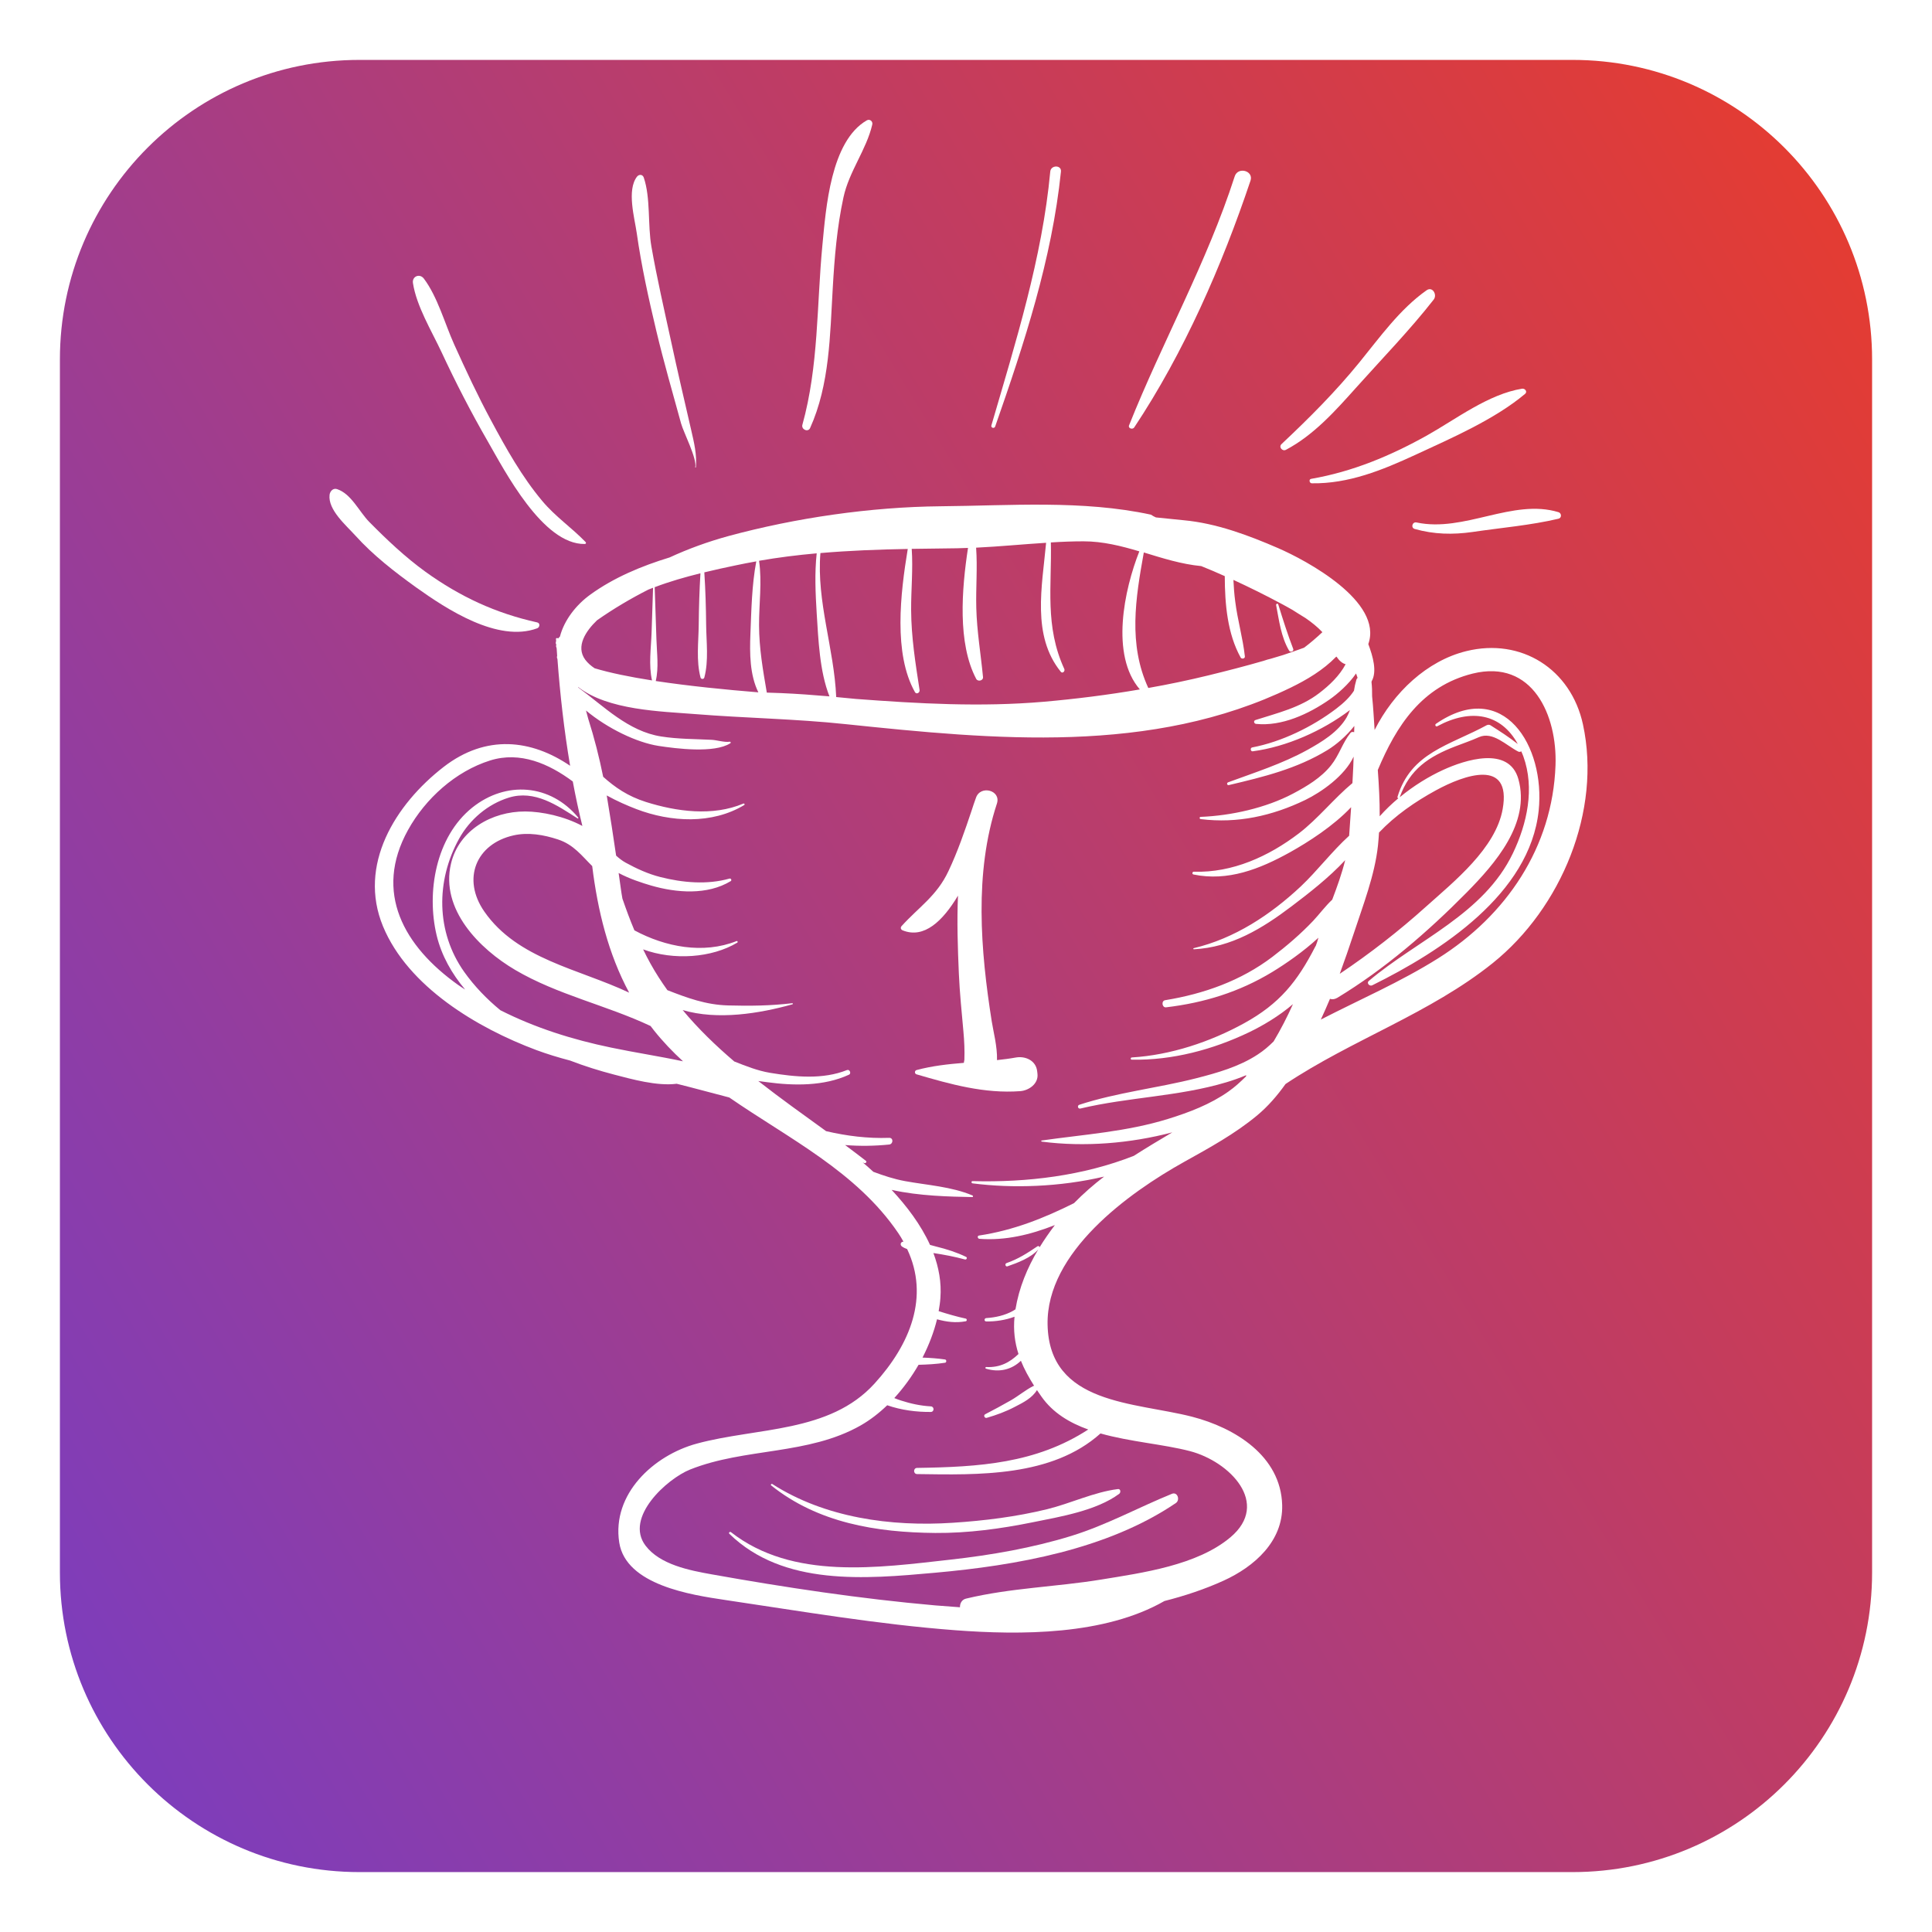 <svg width="129" height="129" viewBox="0 0 129 129" fill="none" xmlns="http://www.w3.org/2000/svg">
<g filter="url(#filter0_d)">
<path d="M105 0H24C12.954 0 4 8.954 4 20V101C4 112.046 12.954 121 24 121H105C116.046 121 125 112.046 125 101V20C125 8.954 116.046 0 105 0Z" fill="url(#paint0_linear)"/>
</g>
<path d="M105.694 48.368C104.893 44.677 101.58 42.571 97.909 43.475C95.275 44.122 93.051 46.233 91.783 48.74C91.731 48.002 91.696 47.246 91.616 46.491C91.621 46.165 91.61 45.85 91.575 45.541C91.581 45.524 91.581 45.501 91.587 45.484C91.956 44.843 91.673 43.83 91.362 43.006C92.365 40.162 87.219 37.415 85.334 36.596C83.352 35.738 81.214 34.937 79.041 34.737C78.447 34.685 77.814 34.605 77.18 34.548C77.059 34.496 76.949 34.433 76.851 34.365C72.281 33.375 67.429 33.764 62.795 33.804C58.139 33.849 53.12 34.576 48.63 35.795C47.253 36.173 45.95 36.648 44.711 37.22C42.821 37.798 40.989 38.565 39.421 39.698C38.459 40.391 37.669 41.415 37.387 42.502C37.346 42.548 37.3 42.588 37.26 42.634C37.225 42.577 37.116 42.594 37.122 42.668C37.122 42.714 37.127 42.76 37.133 42.8C37.093 42.897 37.104 42.989 37.151 43.069C37.151 43.075 37.151 43.075 37.151 43.075C37.133 43.092 37.116 43.115 37.127 43.149C37.139 43.195 37.156 43.24 37.168 43.292C37.179 43.458 37.191 43.624 37.202 43.796C37.179 43.853 37.179 43.916 37.214 43.99C37.214 43.99 37.214 43.996 37.22 43.996C37.398 46.365 37.663 48.757 38.067 51.132C35.479 49.37 32.459 49.015 29.624 51.206C26.38 53.719 23.884 57.765 25.573 61.851C27.244 65.891 31.883 68.644 35.802 70.109C36.54 70.383 37.295 70.612 38.061 70.812C39.023 71.184 40.015 71.493 41.006 71.751C42.153 72.049 43.87 72.535 45.184 72.363C46.36 72.655 47.518 72.976 48.694 73.279C52.681 76.032 57.188 78.229 59.972 82.327C60.104 82.521 60.219 82.71 60.323 82.905C60.306 82.91 60.283 82.91 60.26 82.916C60.11 82.962 60.104 83.139 60.219 83.225C60.323 83.299 60.444 83.357 60.571 83.402C62.069 86.573 60.784 89.755 58.387 92.387C55.384 95.689 50.555 95.3 46.538 96.387C43.634 97.171 40.844 99.758 41.346 102.991C41.79 105.841 46.169 106.494 48.382 106.825C53.488 107.581 58.635 108.462 63.787 108.851C68.126 109.177 73.745 109.195 77.75 106.9C79.099 106.556 80.418 106.122 81.692 105.544C83.755 104.605 85.674 102.911 85.611 100.496C85.524 97.206 82.447 95.334 79.6 94.596C75.762 93.606 70.051 93.806 69.947 88.444C69.855 83.62 75.335 79.66 79.07 77.577C80.764 76.632 82.435 75.723 83.934 74.481C84.671 73.868 85.288 73.147 85.835 72.38C90.29 69.41 95.477 67.671 99.678 64.3C104.248 60.626 106.945 54.131 105.694 48.368ZM92.007 56.46C92.036 56.174 92.059 55.882 92.077 55.59C93.16 54.446 94.497 53.524 95.869 52.775C97.782 51.727 100.934 50.623 100.335 54.016C99.874 56.637 97.096 58.852 95.223 60.529C93.419 62.154 91.477 63.665 89.455 65.021C89.783 64.128 90.094 63.23 90.388 62.337C91.005 60.454 91.794 58.44 92.007 56.46ZM80.205 37.798C80.735 38.01 81.26 38.233 81.778 38.468C81.784 40.362 81.957 42.308 82.839 43.904C82.908 44.025 83.138 43.979 83.121 43.83C82.983 42.588 82.631 41.398 82.476 40.156C82.412 39.681 82.378 39.2 82.355 38.72C83.432 39.217 84.499 39.744 85.542 40.305C85.778 40.431 86.031 40.568 86.296 40.722C86.585 40.906 86.873 41.089 87.167 41.266C87.576 41.547 87.968 41.861 88.296 42.21C87.904 42.577 87.501 42.926 87.075 43.246C86.608 43.412 86.147 43.584 85.686 43.733C85.415 43.819 85.144 43.899 84.867 43.979C84.7 44.019 84.533 44.065 84.36 44.127C83.138 44.482 81.905 44.797 80.666 45.1C79.347 45.421 78.01 45.701 76.672 45.936C75.324 43.012 75.82 39.95 76.373 36.888C77.629 37.272 78.885 37.672 80.205 37.798ZM54.779 36.928C56.715 36.762 58.658 36.688 60.611 36.654C60.116 39.647 59.649 43.647 61.09 46.211C61.188 46.388 61.424 46.256 61.401 46.079C61.124 44.276 60.847 42.559 60.836 40.728C60.83 39.366 60.969 38.004 60.876 36.648C61.885 36.631 62.893 36.619 63.902 36.608C64.144 36.602 64.392 36.596 64.634 36.585C64.213 39.343 63.925 42.949 65.181 45.329C65.291 45.535 65.66 45.45 65.636 45.209C65.487 43.658 65.227 42.153 65.187 40.591C65.152 39.246 65.273 37.907 65.175 36.568C66.737 36.493 68.293 36.339 69.849 36.242C69.578 39.177 68.881 42.445 70.829 44.854C70.944 44.997 71.129 44.814 71.065 44.671C69.746 41.804 70.235 39.132 70.166 36.219C70.892 36.173 71.618 36.144 72.344 36.144C73.635 36.144 74.857 36.453 76.073 36.814C75.065 39.361 74.125 43.738 76.108 46.033C73.981 46.399 71.837 46.668 69.688 46.857C65.475 47.218 61.343 46.983 57.148 46.668C56.71 46.623 56.272 46.588 55.834 46.542C55.696 43.315 54.514 40.162 54.779 36.928ZM50.682 37.443C51.961 37.22 53.246 37.06 54.531 36.946C54.387 38.273 54.451 39.635 54.531 40.951C54.641 42.674 54.722 44.831 55.384 46.497C54.312 46.405 53.24 46.325 52.169 46.279C51.846 46.268 51.523 46.256 51.2 46.245C50.941 44.74 50.688 43.298 50.682 41.747C50.676 40.322 50.889 38.863 50.682 37.443ZM46.769 38.279C46.7 39.423 46.665 40.557 46.654 41.707C46.642 42.874 46.475 44.105 46.775 45.238C46.809 45.364 46.993 45.364 47.028 45.238C47.328 44.105 47.161 42.874 47.149 41.707C47.138 40.539 47.103 39.378 47.028 38.216C47.737 38.044 48.446 37.89 49.132 37.747C49.587 37.649 50.042 37.564 50.497 37.483C50.198 39.069 50.169 40.74 50.105 42.342C50.054 43.612 50.059 45.06 50.636 46.228C48.44 46.05 45.979 45.804 43.784 45.472C43.997 44.568 43.858 43.612 43.83 42.691C43.789 41.529 43.755 40.368 43.714 39.206C44.723 38.823 45.749 38.531 46.769 38.279ZM39.865 41.415C40.96 40.648 42.107 39.967 43.294 39.366C43.398 39.326 43.501 39.286 43.605 39.246C43.57 40.236 43.542 41.226 43.507 42.222C43.472 43.275 43.3 44.402 43.536 45.432C42.078 45.203 40.747 44.934 39.703 44.62C39.461 44.459 39.242 44.271 39.075 44.047C38.424 43.16 39.121 42.125 39.865 41.415ZM40.804 69.948C38.205 69.41 35.727 68.626 33.41 67.453C32.5 66.704 31.681 65.857 30.996 64.895C29.105 62.228 29.1 58.812 30.65 56.008C31.365 54.715 32.569 53.69 33.981 53.255C35.698 52.729 37.202 53.77 38.562 54.646C38.603 54.669 38.632 54.617 38.608 54.589C36.741 52.334 33.779 52.128 31.537 53.919C29.088 55.882 28.466 59.59 29.157 62.463C29.486 63.819 30.172 65.021 31.059 66.074C30.904 65.971 30.742 65.874 30.592 65.765C26.968 63.19 24.933 59.584 27.244 55.418C28.408 53.318 30.414 51.504 32.725 50.777C34.73 50.148 36.655 50.995 38.245 52.179C38.43 53.175 38.643 54.171 38.885 55.149C37.675 54.503 36.194 54.188 35.076 54.182C32.846 54.171 30.644 55.43 30.114 57.662C29.388 60.718 32.016 63.361 34.402 64.764C37.22 66.423 40.487 67.116 43.438 68.506C43.513 68.603 43.582 68.701 43.663 68.798C44.256 69.542 44.913 70.229 45.605 70.864C43.997 70.521 42.36 70.275 40.804 69.948ZM39.542 57.828C39.911 60.815 40.614 63.682 42.009 66.28C38.632 64.683 34.551 64.048 32.339 60.866C30.817 58.675 31.797 56.34 34.286 55.779C35.272 55.556 36.309 55.739 37.248 56.048C38.303 56.391 38.845 57.141 39.542 57.828ZM87.853 63.161C87.841 63.173 87.829 63.184 87.824 63.201C86.625 65.536 85.444 67.018 83.069 68.323C80.816 69.565 78.153 70.452 75.572 70.606C75.474 70.612 75.474 70.755 75.572 70.755C78.28 70.807 80.995 70.08 83.415 68.918C84.291 68.495 85.392 67.854 86.331 67.047C85.945 67.905 85.519 68.735 85.04 69.536C84.723 69.851 84.383 70.149 83.974 70.412C82.747 71.219 81.277 71.637 79.865 71.997C77.283 72.655 74.609 72.936 72.068 73.765C71.906 73.817 71.97 74.057 72.137 74.017C75.359 73.25 78.689 73.222 81.876 72.266C82.303 72.14 82.758 71.98 83.208 71.791C83.208 71.814 83.202 71.837 83.202 71.865C82.839 72.226 82.453 72.581 82.02 72.884C80.81 73.737 79.398 74.275 77.992 74.71C75.226 75.568 72.391 75.745 69.549 76.152C69.503 76.157 69.521 76.22 69.561 76.226C72.402 76.598 75.474 76.346 78.275 75.608C77.404 76.123 76.546 76.638 75.704 77.176C72.327 78.504 68.587 78.962 64.939 78.864C64.841 78.859 64.847 79.002 64.939 79.013C67.607 79.356 70.76 79.259 73.722 78.561C73.019 79.099 72.344 79.688 71.711 80.335C69.717 81.331 67.659 82.155 65.366 82.498C65.233 82.515 65.279 82.71 65.394 82.716C67.123 82.847 68.806 82.441 70.431 81.8C70.425 81.806 70.42 81.811 70.42 81.817C70.062 82.292 69.722 82.779 69.417 83.276C69.4 83.219 69.331 83.174 69.273 83.214C68.604 83.666 67.988 84.066 67.21 84.335C67.072 84.381 67.135 84.599 67.267 84.553C67.947 84.318 68.835 83.986 69.325 83.425C68.587 84.661 68.04 85.983 67.803 87.425C67.746 87.46 67.694 87.494 67.636 87.528C67.089 87.832 66.466 87.969 65.85 88.009C65.706 88.021 65.7 88.232 65.85 88.232C66.461 88.244 67.129 88.147 67.74 87.918C67.653 88.828 67.757 89.64 68.005 90.407C67.423 90.968 66.766 91.323 65.85 91.277C65.786 91.277 65.775 91.368 65.832 91.386C66.731 91.66 67.561 91.443 68.166 90.859C68.391 91.426 68.697 91.975 69.048 92.53C69.031 92.536 69.008 92.542 68.99 92.547C68.472 92.811 68.022 93.194 67.51 93.492C66.945 93.818 66.363 94.127 65.781 94.43C65.648 94.499 65.74 94.71 65.884 94.67C66.547 94.476 67.158 94.253 67.769 93.932C68.316 93.652 68.916 93.349 69.238 92.816C69.336 92.959 69.434 93.108 69.538 93.251C70.299 94.333 71.405 94.997 72.662 95.449C69.163 97.721 65.36 97.95 61.234 98.013C60.969 98.018 60.969 98.419 61.234 98.424C65.331 98.482 70.23 98.625 73.48 95.712C75.468 96.273 77.692 96.433 79.45 96.891C82.101 97.583 84.856 100.376 82.153 102.648C79.928 104.519 76.286 105.017 73.514 105.469C70.495 105.961 67.481 106.024 64.501 106.74C64.219 106.808 64.086 107.066 64.098 107.318C63.545 107.278 62.986 107.237 62.438 107.192C57.488 106.757 52.422 105.996 47.524 105.12C46.043 104.857 44.06 104.473 43.098 103.197C41.686 101.32 44.533 98.739 46.077 98.121C49.748 96.656 53.961 97.171 57.471 95.174C58.093 94.819 58.687 94.361 59.24 93.829C60.167 94.155 61.216 94.287 62.15 94.276C62.392 94.27 62.392 93.915 62.15 93.904C61.464 93.864 60.819 93.726 60.162 93.514C60.012 93.469 59.862 93.406 59.712 93.349C60.323 92.679 60.871 91.929 61.332 91.128C61.925 91.111 62.507 91.082 63.101 90.991C63.21 90.974 63.21 90.79 63.101 90.773C62.599 90.699 62.098 90.665 61.597 90.647C62.023 89.812 62.357 88.948 62.565 88.089C63.193 88.261 63.815 88.347 64.484 88.221C64.576 88.204 64.57 88.061 64.484 88.043C63.873 87.912 63.274 87.734 62.674 87.546C62.726 87.248 62.772 86.956 62.79 86.67C62.87 85.623 62.68 84.621 62.323 83.666C63.032 83.774 63.74 83.906 64.432 84.095C64.536 84.124 64.605 83.975 64.507 83.923C63.867 83.614 63.216 83.408 62.525 83.237C62.392 83.202 62.248 83.162 62.098 83.122C61.481 81.766 60.536 80.524 59.534 79.448C61.372 79.86 63.424 79.9 64.916 79.929C64.985 79.929 64.985 79.843 64.933 79.82C63.51 79.225 61.943 79.139 60.433 78.864C59.689 78.727 58.998 78.498 58.312 78.241C58.081 78.029 57.845 77.817 57.603 77.611C57.638 77.628 57.672 77.645 57.701 77.657C57.793 77.697 57.908 77.582 57.816 77.508C57.361 77.153 56.894 76.804 56.427 76.455C57.413 76.535 58.41 76.518 59.367 76.421C59.649 76.392 59.666 75.963 59.367 75.974C57.937 76.026 56.543 75.849 55.16 75.528C53.638 74.424 52.105 73.336 50.63 72.18C50.849 72.209 51.051 72.237 51.235 72.26C53.016 72.501 55.021 72.529 56.687 71.757C56.86 71.677 56.733 71.379 56.554 71.448C54.935 72.094 53.096 71.911 51.408 71.631C50.584 71.493 49.8 71.179 49.028 70.875C47.789 69.817 46.619 68.689 45.582 67.442C47.921 68.134 50.722 67.671 52.912 67.058C52.952 67.047 52.947 66.978 52.901 66.984C51.471 67.156 50.059 67.173 48.619 67.133C47.12 67.093 45.876 66.624 44.562 66.114C44.158 65.548 43.778 64.964 43.432 64.34C43.259 64.031 43.098 63.711 42.942 63.39C44.971 64.14 47.529 63.962 49.23 62.938C49.281 62.909 49.247 62.812 49.183 62.835C46.947 63.722 44.423 63.23 42.36 62.12C42.066 61.427 41.807 60.718 41.559 60.002C41.519 59.773 41.478 59.539 41.45 59.31C41.404 58.972 41.352 58.635 41.306 58.291C42.043 58.686 42.885 58.955 43.472 59.127C45.172 59.619 47.224 59.779 48.786 58.835C48.878 58.783 48.815 58.635 48.711 58.663C47.207 59.087 45.582 58.938 44.089 58.56C43.276 58.354 42.516 58.005 41.784 57.605C41.542 57.473 41.334 57.307 41.138 57.13C40.948 55.83 40.752 54.537 40.533 53.244C40.528 53.198 40.516 53.152 40.51 53.112C41.19 53.49 41.893 53.793 42.487 54.022C44.781 54.898 47.535 55.052 49.691 53.753C49.754 53.713 49.696 53.627 49.633 53.656C47.593 54.52 45.178 54.194 43.127 53.547C41.916 53.164 41.058 52.569 40.274 51.865C40.009 50.554 39.68 49.261 39.277 47.996C39.231 47.813 39.179 47.624 39.127 47.441C40.562 48.637 42.504 49.575 43.968 49.804C45.126 49.982 47.697 50.314 48.763 49.627C48.82 49.593 48.78 49.513 48.722 49.524C48.377 49.581 47.87 49.415 47.524 49.398C46.388 49.341 45.27 49.352 44.147 49.175C41.951 48.832 40.337 47.172 38.614 45.907C38.608 45.89 38.603 45.879 38.597 45.867C40.591 47.429 44.141 47.498 46.429 47.681C49.777 47.95 53.12 47.996 56.462 48.351C66.391 49.387 76.92 50.411 86.181 45.913C87.265 45.386 88.348 44.74 89.195 43.87C89.213 43.859 89.224 43.847 89.236 43.841C89.414 44.105 89.622 44.294 89.847 44.351C89.437 45.123 88.769 45.758 88.077 46.285C86.815 47.252 85.311 47.601 83.83 48.076C83.68 48.122 83.721 48.316 83.865 48.334C85.588 48.511 87.374 47.676 88.763 46.714C89.305 46.337 90.048 45.696 90.544 44.969C90.578 45.066 90.613 45.163 90.647 45.261C90.613 45.289 90.584 45.329 90.567 45.381C90.492 45.633 90.44 45.879 90.405 46.119C90.135 46.542 89.725 46.937 89.218 47.321C87.633 48.528 85.57 49.535 83.605 49.907C83.461 49.936 83.496 50.182 83.64 50.165C85.899 49.867 88.296 48.803 90.135 47.412C90.077 47.573 90.008 47.733 89.916 47.899C89.345 48.883 88.262 49.535 87.293 50.073C85.639 50.989 83.772 51.584 81.997 52.237C81.888 52.282 81.928 52.448 82.049 52.42C84.354 51.876 86.59 51.332 88.63 50.085C89.213 49.73 89.898 49.152 90.428 48.471C90.423 48.608 90.423 48.752 90.417 48.889C90.331 48.855 90.227 48.866 90.169 48.94C89.633 49.61 89.42 50.417 88.873 51.103C88.21 51.933 87.259 52.5 86.331 52.992C84.522 53.948 82.205 54.463 80.171 54.543C80.073 54.549 80.078 54.68 80.171 54.692C82.62 54.995 84.942 54.48 87.149 53.416C88.233 52.889 89.789 51.802 90.382 50.52C90.377 50.737 90.371 50.96 90.359 51.172C90.342 51.544 90.319 51.916 90.302 52.288C89.069 53.312 88.002 54.669 86.729 55.642C84.712 57.181 82.291 58.285 79.71 58.205C79.606 58.2 79.577 58.366 79.686 58.389C81.986 58.869 84.118 58.022 86.112 56.918C87.374 56.214 89.034 55.149 90.215 53.896C90.175 54.531 90.129 55.167 90.083 55.802C88.936 56.843 87.939 58.165 86.85 59.19C84.827 61.084 82.435 62.663 79.704 63.31C79.663 63.322 79.669 63.384 79.715 63.384C82.228 63.253 84.285 61.994 86.25 60.506C87.368 59.659 88.723 58.612 89.818 57.433C89.599 58.32 89.282 59.207 88.953 60.071C88.498 60.494 88.118 61.015 87.685 61.479C86.85 62.36 85.928 63.15 84.96 63.888C82.856 65.485 80.389 66.36 77.796 66.784C77.525 66.829 77.589 67.293 77.86 67.259C80.413 66.955 82.747 66.234 84.948 64.901C85.841 64.357 87.023 63.545 88.031 62.612C87.985 62.789 87.922 62.978 87.853 63.161ZM103.862 51.098C103.666 56.574 100.577 61.124 96.019 63.991C93.517 65.565 90.803 66.732 88.192 68.077C88.406 67.619 88.607 67.156 88.803 66.692C88.947 66.744 89.115 66.727 89.293 66.624C92.451 64.712 95.344 62.211 97.926 59.596C99.828 57.667 102.202 54.961 101.384 52.025C100.756 49.77 97.782 50.754 96.359 51.407C95.419 51.836 94.388 52.465 93.46 53.232C94.128 51.361 95.402 50.514 97.194 49.827C97.713 49.627 98.237 49.45 98.744 49.221C99.672 48.809 100.565 49.77 101.372 50.182C101.441 50.217 101.516 50.205 101.574 50.165C101.62 50.274 101.672 50.382 101.712 50.497C102.484 52.632 101.966 54.995 101.015 56.975C99.067 61.038 94.659 62.738 91.397 65.496C91.224 65.639 91.443 65.879 91.627 65.788C96.209 63.522 102.15 59.693 102.738 54.119C103.188 49.827 100.398 45.232 95.88 48.328C95.782 48.397 95.869 48.551 95.972 48.488C98.231 47.275 100.237 47.658 101.343 49.678C100.761 49.221 100.151 48.826 99.517 48.425C99.442 48.38 99.338 48.385 99.263 48.425C96.791 49.77 94.209 50.239 93.31 53.209C93.293 53.261 93.333 53.295 93.373 53.295C92.924 53.673 92.503 54.074 92.123 54.503C92.129 53.478 92.071 52.443 91.996 51.413C93.229 48.477 94.924 45.821 98.335 44.974C102.346 43.99 103.983 47.784 103.862 51.098Z" fill="white"/>
<path d="M51.489 99.18C54.612 101.686 58.525 102.322 62.444 102.356C64.639 102.373 66.818 102.076 68.962 101.641C70.783 101.274 73.215 100.868 74.73 99.741C74.846 99.655 74.834 99.403 74.644 99.426C73.059 99.621 71.48 100.387 69.913 100.771C67.85 101.274 65.74 101.538 63.625 101.675C59.511 101.95 55.073 101.343 51.558 99.083C51.506 99.06 51.437 99.14 51.489 99.18Z" fill="white"/>
<path d="M63.476 104.136C58.641 104.674 52.929 105.521 48.809 102.305C48.734 102.247 48.63 102.339 48.7 102.413C52.307 105.927 57.793 105.429 62.432 105.012C67.844 104.525 73.93 103.466 78.511 100.359C78.811 100.159 78.626 99.592 78.252 99.741C75.998 100.657 73.901 101.818 71.561 102.545C68.956 103.352 66.184 103.833 63.476 104.136Z" fill="white"/>
<path d="M68.126 72.856C68.702 72.81 69.342 72.363 69.273 71.711C69.261 71.608 69.255 71.505 69.232 71.408C69.088 70.761 68.408 70.503 67.82 70.612C67.406 70.687 66.985 70.738 66.57 70.784C66.599 69.885 66.316 68.832 66.219 68.197C65.469 63.465 65.043 58.274 66.564 53.656C66.858 52.763 65.458 52.397 65.164 53.272C65.06 53.553 64.968 53.833 64.876 54.119C64.415 55.493 63.948 56.855 63.325 58.171C62.547 59.825 61.343 60.569 60.196 61.839C60.104 61.942 60.15 62.074 60.271 62.12C61.7 62.698 62.951 61.496 63.965 59.802C63.89 61.53 63.948 63.276 64.023 65.004C64.08 66.303 64.213 67.585 64.328 68.878C64.386 69.508 64.415 70.137 64.392 70.767C64.374 70.83 64.369 70.898 64.357 70.967C63.302 71.053 62.248 71.167 61.199 71.448C61.055 71.488 61.055 71.694 61.199 71.734C63.47 72.398 65.729 73.033 68.126 72.856Z" fill="white"/>
<path d="M86.348 43.327C85.974 42.354 85.657 41.358 85.351 40.362C85.322 40.271 85.19 40.311 85.207 40.402C85.409 41.444 85.53 42.514 86.072 43.441C86.158 43.584 86.412 43.487 86.348 43.327Z" fill="white"/>
<path d="M35.865 41.953C36.044 41.89 36.084 41.604 35.865 41.558C33.088 40.94 30.731 39.847 28.414 38.182C27.054 37.197 25.832 36.041 24.657 34.851C23.971 34.153 23.458 32.974 22.507 32.659C22.242 32.568 22.035 32.802 22.006 33.037C21.885 34.038 23.112 35.08 23.735 35.767C24.922 37.083 26.357 38.193 27.797 39.229C29.82 40.671 33.237 42.92 35.865 41.953Z" fill="white"/>
<path d="M29.474 23.497C30.42 25.529 31.445 27.52 32.563 29.46C33.699 31.435 36.246 36.379 39.052 36.322C39.121 36.322 39.15 36.242 39.104 36.196C38.171 35.229 37.081 34.496 36.206 33.449C34.851 31.835 33.797 29.953 32.805 28.104C31.906 26.439 31.105 24.722 30.327 23C29.699 21.609 29.221 19.823 28.299 18.599C28.022 18.238 27.503 18.45 27.573 18.902C27.809 20.441 28.817 22.095 29.474 23.497Z" fill="white"/>
<path d="M43.824 22.101C44.319 24.173 44.913 26.227 45.478 28.282C45.639 28.865 46.55 30.628 46.423 31.194C46.417 31.223 46.458 31.229 46.463 31.2C46.538 30.353 46.348 29.575 46.158 28.745C45.697 26.748 45.23 24.751 44.798 22.742C44.343 20.653 43.864 18.57 43.495 16.464C43.242 15.033 43.449 13.208 42.983 11.852C42.908 11.634 42.666 11.628 42.533 11.794C41.836 12.699 42.372 14.553 42.516 15.566C42.827 17.763 43.311 19.949 43.824 22.101Z" fill="white"/>
<path d="M54.088 28.585C55.402 25.678 55.419 22.37 55.603 19.239C55.719 17.202 55.886 15.176 56.318 13.179C56.698 11.428 57.857 9.992 58.243 8.309C58.289 8.103 58.076 7.926 57.88 8.034C55.459 9.425 55.148 13.923 54.912 16.367C54.526 20.401 54.67 24.419 53.575 28.367C53.489 28.671 53.95 28.882 54.088 28.585Z" fill="white"/>
<path d="M66.449 28.476C68.385 22.936 70.235 17.317 70.84 11.457C70.886 11.005 70.166 11.005 70.126 11.457C69.59 17.225 67.809 22.868 66.195 28.407C66.149 28.573 66.397 28.636 66.449 28.476Z" fill="white"/>
<path d="M75.733 28.539C79.058 23.537 81.588 17.74 83.496 12.063C83.72 11.399 82.654 11.108 82.441 11.777C80.58 17.551 77.623 22.793 75.387 28.402C75.307 28.602 75.624 28.705 75.733 28.539Z" fill="white"/>
<path d="M85.864 30.033C87.743 29.037 89.184 27.406 90.584 25.844C92.296 23.932 94.151 22.021 95.73 20.001C95.978 19.68 95.65 19.102 95.252 19.383C93.471 20.636 92.123 22.53 90.763 24.201C89.155 26.175 87.42 27.91 85.57 29.649C85.357 29.844 85.622 30.159 85.864 30.033Z" fill="white"/>
<path d="M87.547 31.973C87.374 32.001 87.426 32.265 87.587 32.27C90.042 32.31 92.296 31.389 94.491 30.376C96.9 29.26 99.799 28.007 101.833 26.296C102.006 26.147 101.816 25.924 101.631 25.953C99.39 26.313 97.229 27.978 95.287 29.071C92.849 30.433 90.319 31.492 87.547 31.973Z" fill="white"/>
<path d="M94.584 34.885C94.301 34.822 94.18 35.24 94.463 35.32C95.748 35.681 96.992 35.709 98.318 35.521C100.214 35.24 102.214 35.074 104.063 34.634C104.288 34.582 104.271 34.262 104.063 34.199C101.003 33.266 97.77 35.566 94.584 34.885Z" fill="white"/>
<defs>
<filter id="filter0_d" x="0" y="0" width="129" height="129" filterUnits="userSpaceOnUse" color-interpolation-filters="sRGB">
<feFlood flood-opacity="0" result="BackgroundImageFix"/>
<feColorMatrix in="SourceAlpha" type="matrix" values="0 0 0 0 0 0 0 0 0 0 0 0 0 0 0 0 0 0 127 0" result="hardAlpha"/>
<feOffset dy="4"/>
<feGaussianBlur stdDeviation="2"/>
<feComposite in2="hardAlpha" operator="out"/>
<feColorMatrix type="matrix" values="0 0 0 0 0 0 0 0 0 0 0 0 0 0 0 0 0 0 0.25 0"/>
<feBlend mode="normal" in2="BackgroundImageFix" result="effect1_dropShadow"/>
<feBlend mode="normal" in="SourceGraphic" in2="effect1_dropShadow" result="shape"/>
</filter>
<linearGradient id="paint0_linear" x1="164" y1="-9.03369e-08" x2="-6.55" y2="103.614" gradientUnits="userSpaceOnUse">
<stop stop-color="#FF3C0E"/>
<stop offset="1" stop-color="#793DC2"/>
</linearGradient>
</defs>
</svg>

